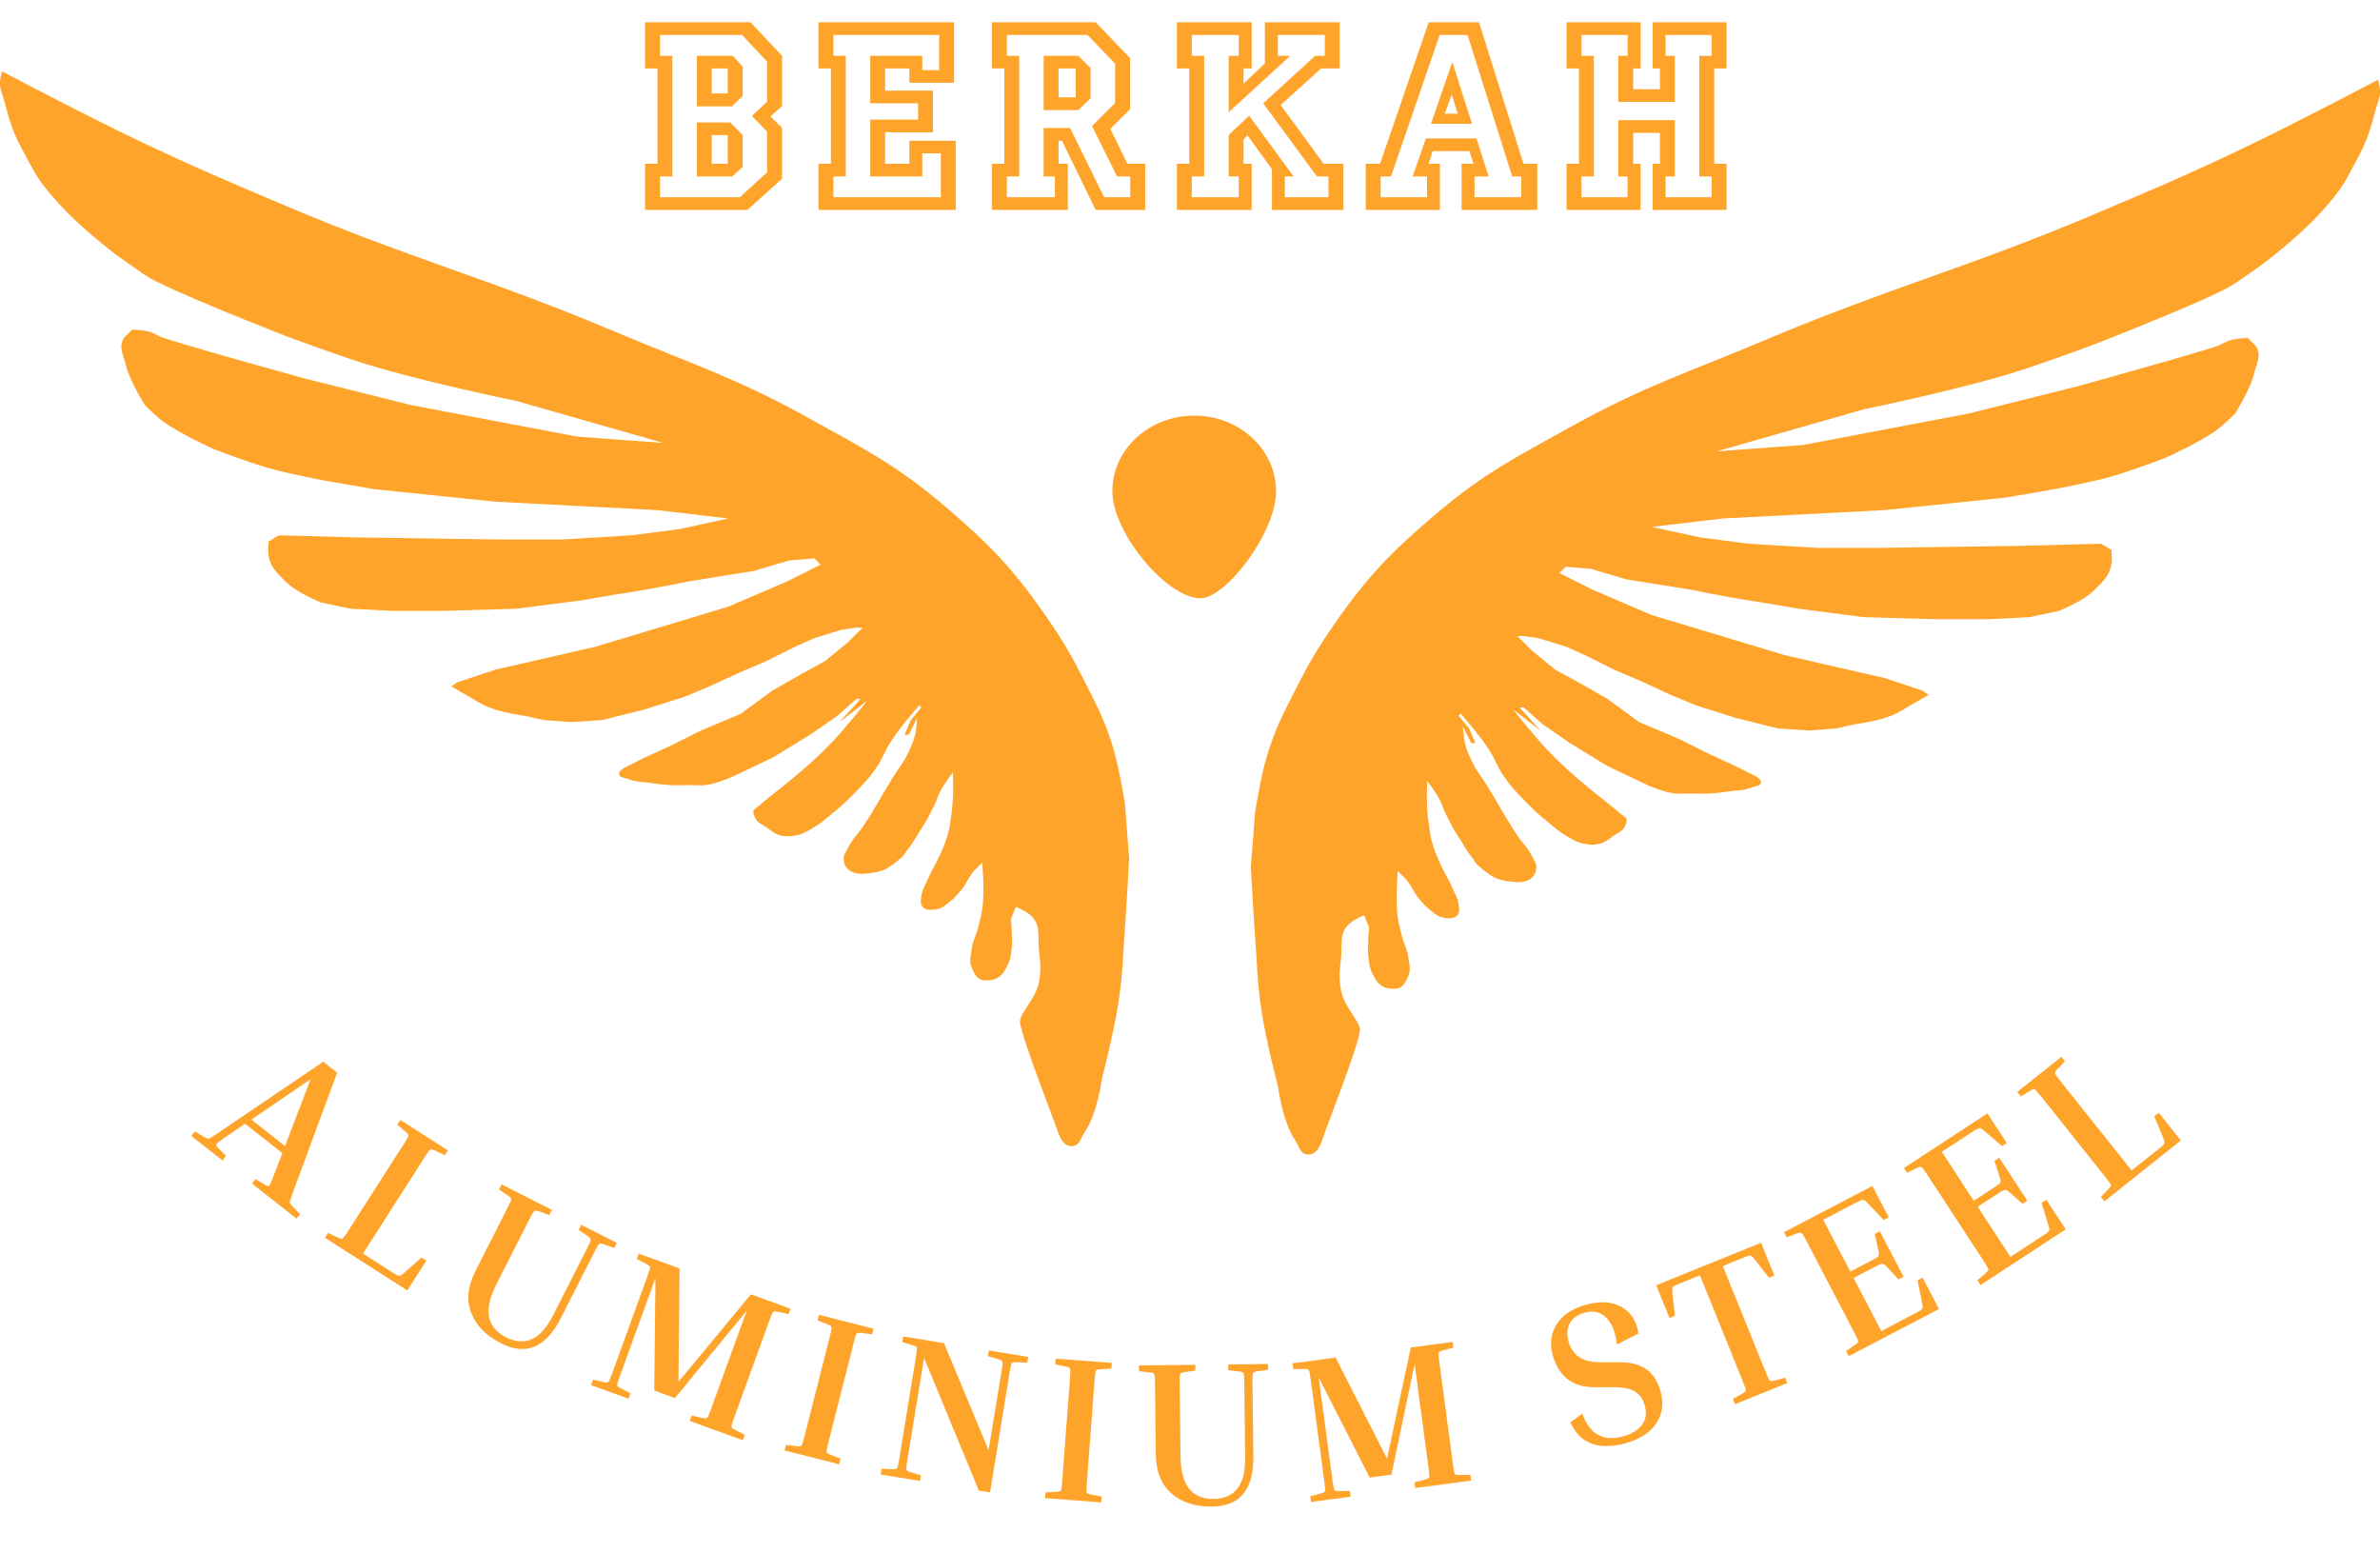 <svg width="567" height="370" viewBox="0 0 567 370" fill="none" xmlns="http://www.w3.org/2000/svg">
<path d="M192.5 99.5C175.303 89.958 164.623 86.639 146.5 79C116.258 66.252 98.219 61.8 68 49C54.235 43.169 46.499 39.921 33 33.5C20.146 27.386 0.5 17 0.5 17C0.5 17 0.05 18.506 -0 19.5C-0.09 21.298 0.545 22.258 1 24C2.266 28.842 3.093 31.612 5.5 36C7.585 39.801 8.292 41.614 11 45C15 50 19.58 54.242 25.5 59C28.88 61.716 31 63 34.5 65.5C39 68.714 68 80 68 80C68 80 79.195 84.201 86.5 86.5C100.504 90.908 123 95.5 123 95.5L158 105.5L137.5 104L98 96.5L72 90L59.5 86.5C59.5 86.5 43.5 82 39 80.5C37.589 80.03 36.934 79.395 35.5 79C33.982 78.582 31.5 78.5 31.5 78.5L29.5 80.5C28.204 82.692 29.387 84.529 30 87C30.506 89.041 31.094 90.102 32 92C32.866 93.814 34.5 96.5 34.5 96.5C34.5 96.5 37.191 99.202 39 100.5C43.181 103.5 51 107 51 107C51 107 58.831 110.035 64 111.5C69.196 112.972 77.5 114.5 77.5 114.5L89 116.5L118 119.5L156.5 121.5L173.5 123.5L162 126L150.5 127.5L134 128.5H119L84.5 128L66.5 127.5C65.482 128.009 64 129 64 129C64 129 63.742 131.158 64 132.5C64.53 135.266 66.023 136.494 68 138.5C70.703 141.243 76.5 143.5 76.5 143.5L83.5 145L93.5 145.5H105.5L123 145L138.5 143C138.5 143 145.831 141.714 150.5 141C155.8 140.189 164 138.5 164 138.5L179.5 136L188 133.5L194 133L195.5 134.5L187.5 138.5L173.5 144.5L142 154L129 157L118 159.5L109 162.5L107.5 163.5C107.5 163.5 109.627 164.73 111 165.5C113.133 166.697 114.235 167.576 116.5 168.5C119.657 169.788 125 170.5 125 170.5L129.5 171.5L136 172L143.5 171.5L153.5 169L163 166L169 163.5L175.5 160.5L182.5 157.5L189.5 154L194 152L200.5 150L204 149.5H205.5L202 153L196.5 157.5L191 160.5L184 164.5L176.5 170L167 174L160 177.5L153.5 180.5L149.5 182.5C149.5 182.5 147.151 183.452 147.5 184.5C147.776 185.328 148.69 185.174 149.5 185.5C151.525 186.316 152.839 186.192 155 186.5L155.238 186.534C156.843 186.763 157.816 186.902 159.5 187C161.449 187.113 162.547 187 164.5 187C165.867 187 166.64 187.138 168 187C170.642 186.732 174.5 185 174.5 185L184 180.5L193 175L199.5 170.5L204 166.5H205L200 172L206.5 167C206.5 167 201.558 173.311 198 177C194.245 180.892 191.858 182.876 187.778 186.269L187.5 186.5C185.577 188.099 184.433 188.914 182.5 190.5C181.321 191.467 179.5 193 179.5 193C179.4 193.799 179.616 194.293 180 195C180.597 196.099 181.472 196.288 182.5 197C183.794 197.897 184.471 198.624 186 199C187.327 199.326 188.153 199.236 189.5 199C191.394 198.668 192.341 197.972 194 197C195.685 196.013 196.483 195.23 198 194C200.254 192.172 201.475 191.08 203.5 189C205.82 186.618 207.163 185.272 209 182.5C210.351 180.461 210.707 179.077 212 177C214.352 173.22 219 168 219 168L219.5 168.5L217 171.5L215.5 175H216.5L218.5 171C218.5 171 218.371 173.47 218 175C217.606 176.621 217.192 177.482 216.5 179C215.263 181.712 214.057 182.959 212.5 185.5C209.752 189.983 208.428 192.634 205.5 197C204.172 198.979 203.038 199.855 202 202C201.542 202.946 201 203.448 201 204.5C201 205.552 201.261 206.252 202 207C202.613 207.621 203.144 207.828 204 208C205.164 208.235 205.835 208.121 207 208C208.602 207.834 210 207.5 211 207C212 206.5 213.328 205.476 214.5 204.5C215.672 203.524 215.623 203.067 216.5 202C217.394 200.912 218.5 199 218.5 199L221 195C221 195 221.826 193.236 222.5 192C223.211 190.694 223.312 189.819 224 188.5C224.976 186.627 227 184 227 184C227 184 227.165 187.967 227 190.5C226.885 192.264 226.752 193.25 226.5 195C226.33 196.176 226.297 196.85 226 198C225.422 200.24 224.961 201.296 224.054 203.375L224 203.5C222.985 205.827 222.019 207.087 221 209.5C220.351 211.037 219.689 211.842 219.5 213.5C219.5 213.5 219.197 214.78 219.5 215.5C220.125 216.984 221.928 216.849 223.5 216.5C224.611 216.253 225.087 215.68 226 215C227.284 214.044 227.893 213.319 228.894 212.126L229 212C230.358 210.383 230.611 209.091 232 207.5C232.726 206.668 234 205.5 234 205.5C234 205.5 234.66 212.255 234 216.5C233.723 218.279 233.45 219.257 233 221C232.49 222.974 231.774 223.98 231.5 226C231.264 227.741 230.808 228.885 231.5 230.5C232.152 232.023 232.846 233.407 234.5 233.5C235.55 233.559 236.582 233.512 237.5 233C238.832 232.257 239.301 231.355 240 230C240.738 228.569 240.784 227.596 241 226C241.261 224.065 241 222.953 241 221C241 220.024 240.649 219.411 241 218.5C241.396 217.469 242 216 242 216C242 216 244.804 217.099 246 218.5C247.939 220.772 247.199 223.028 247.5 226C247.815 229.108 248.092 230.932 247.5 234C246.722 238.031 242.75 241.5 243 243.5C243.5 247.5 251 266.5 252 269.5C252.611 271.334 253.573 273.148 255.5 273C257.295 272.862 257.475 270.98 258.5 269.5C261.419 265.287 262.5 257 262.5 257C262.5 257 265.418 245.812 266.5 238.5C267.503 231.715 267.502 227.841 268 221C268.468 214.562 269 204.5 269 204.5L268 191.5C268 191.5 266.671 182.836 265 177.5C263.092 171.407 261.381 168.197 258.5 162.5C255.22 156.015 253.15 152.465 249 146.5C241.107 135.158 235.522 129.456 225 120.5C213.493 110.705 205.713 106.832 192.5 99.5Z" fill="#FFA42B"/>
<path d="M374.5 101.5C391.697 91.958 402.377 88.639 420.5 81C450.742 68.252 468.781 63.8 499 51C512.765 45.169 520.501 41.921 534 35.5C546.854 29.386 566.5 19 566.5 19C566.5 19 566.95 20.506 567 21.5C567.09 23.298 566.455 24.258 566 26C564.734 30.842 563.907 33.612 561.5 38C559.415 41.801 558.708 43.614 556 47C552 52 547.42 56.242 541.5 61C538.12 63.716 536 65 532.5 67.5C528 70.714 499 82 499 82C499 82 487.804 86.201 480.5 88.5C466.496 92.908 444 97.5 444 97.5L409 107.5L429.5 106L469 98.5L495 92L507.5 88.5C507.5 88.5 523.5 84 528 82.5C529.411 82.03 530.066 81.395 531.5 81C533.018 80.582 535.5 80.5 535.5 80.5L537.5 82.5C538.796 84.692 537.613 86.529 537 89C536.493 91.041 535.906 92.102 535 94C534.134 95.814 532.5 98.5 532.5 98.5C532.5 98.5 529.809 101.202 528 102.5C523.819 105.5 516 109 516 109C516 109 508.169 112.035 503 113.5C497.804 114.972 489.5 116.5 489.5 116.5L478 118.5L449 121.5L410.5 123.5L393.5 125.5L405 128L416.5 129.5L433 130.5H448L482.5 130L500.5 129.5C501.518 130.009 503 131 503 131C503 131 503.257 133.158 503 134.5C502.47 137.266 500.976 138.494 499 140.5C496.297 143.243 490.5 145.5 490.5 145.5L483.5 147L473.5 147.5H461.5L444 147L428.5 145C428.5 145 421.168 143.714 416.5 143C411.2 142.189 403 140.5 403 140.5L387.5 138L379 135.5L373 135L371.5 136.5L379.5 140.5L393.5 146.5L425 156L438 159L449 161.5L458 164.5L459.5 165.5C459.5 165.5 457.373 166.73 456 167.5C453.866 168.697 452.765 169.576 450.5 170.5C447.343 171.788 442 172.5 442 172.5L437.5 173.5L431 174L423.5 173.5L413.5 171L404 168L398 165.5L391.5 162.5L384.5 159.5L377.5 156L373 154L366.5 152L363 151.5H361.5L365 155L370.5 159.5L376 162.5L383 166.5L390.5 172L400 176L407 179.5L413.5 182.5L417.5 184.5C417.5 184.5 419.849 185.452 419.5 186.5C419.224 187.328 418.31 187.174 417.5 187.5C415.475 188.316 414.161 188.192 412 188.5L411.761 188.534C410.157 188.763 409.183 188.902 407.5 189C405.551 189.113 404.453 189 402.5 189C401.133 189 400.36 189.138 399 189C396.358 188.732 392.5 187 392.5 187L383 182.5L374 177L367.5 172.5L363 168.5H362L367 174L360.5 169C360.5 169 365.441 175.311 369 179C372.755 182.892 375.141 184.876 379.222 188.269L379.5 188.5C381.423 190.099 382.567 190.914 384.5 192.5C385.679 193.467 387.5 195 387.5 195C387.6 195.799 387.384 196.293 387 197C386.403 198.099 385.528 198.288 384.5 199C383.206 199.897 382.529 200.624 381 201C379.673 201.326 378.846 201.236 377.5 201C375.606 200.668 374.659 199.972 373 199C371.315 198.013 370.516 197.23 369 196C366.745 194.172 365.525 193.08 363.5 191C361.18 188.618 359.837 187.272 358 184.5C356.648 182.461 356.293 181.077 355 179C352.647 175.22 348 170 348 170L347.5 170.5L350 173.5L351.5 177H350.5L348.5 173C348.5 173 348.629 175.47 349 177C349.393 178.621 349.808 179.482 350.5 181C351.737 183.712 352.942 184.959 354.5 187.5C357.248 191.983 358.571 194.634 361.5 199C362.828 200.979 363.961 201.855 365 204C365.458 204.946 366 205.448 366 206.5C366 207.552 365.739 208.252 365 209C364.386 209.621 363.856 209.828 363 210C361.836 210.235 361.165 210.121 360 210C358.398 209.834 357 209.5 356 209C355 208.5 353.671 207.476 352.5 206.5C351.328 205.524 351.376 205.067 350.5 204C349.606 202.912 348.5 201 348.5 201L346 197C346 197 345.174 195.236 344.5 194C343.788 192.694 343.687 191.819 343 190.5C342.024 188.627 340 186 340 186C340 186 339.834 189.967 340 192.5C340.115 194.264 340.248 195.25 340.5 197C340.67 198.176 340.703 198.85 341 200C341.578 202.24 342.038 203.296 342.945 205.375L343 205.5C344.015 207.827 344.981 209.087 346 211.5C346.649 213.037 347.311 213.842 347.5 215.5C347.5 215.5 347.803 216.78 347.5 217.5C346.875 218.984 345.072 218.849 343.5 218.5C342.388 218.253 341.913 217.68 341 217C339.716 216.044 339.107 215.319 338.106 214.126L338 214C336.641 212.383 336.389 211.091 335 209.5C334.274 208.668 333 207.5 333 207.5C333 207.5 332.34 214.255 333 218.5C333.277 220.279 333.55 221.257 334 223C334.51 224.974 335.226 225.98 335.5 228C335.736 229.741 336.192 230.885 335.5 232.5C334.847 234.023 334.154 235.407 332.5 235.5C331.45 235.559 330.418 235.512 329.5 235C328.168 234.257 327.699 233.355 327 232C326.262 230.569 326.216 229.596 326 228C325.738 226.065 326 224.953 326 223C326 222.024 326.35 221.411 326 220.5C325.603 219.469 325 218 325 218C325 218 322.196 219.099 321 220.5C319.06 222.772 319.801 225.028 319.5 228C319.185 231.108 318.908 232.932 319.5 236C320.278 240.031 324.25 243.5 324 245.5C323.5 249.5 316 268.5 315 271.5C314.389 273.334 313.427 275.148 311.5 275C309.705 274.862 309.525 272.98 308.5 271.5C305.581 267.287 304.5 259 304.5 259C304.5 259 301.581 247.812 300.5 240.5C299.496 233.715 299.498 229.841 299 223C298.531 216.562 298 206.5 298 206.5L299 193.5C299 193.5 300.329 184.836 302 179.5C303.908 173.407 305.619 170.197 308.5 164.5C311.78 158.015 313.849 154.465 318 148.5C325.893 137.158 331.477 131.456 342 122.5C353.507 112.705 361.287 108.832 374.5 101.5Z" fill="#FFA42B"/>
<path d="M53.848 275.331L53.001 276.41L45.563 270.569L46.41 269.49L48.742 270.884C49.065 271.055 49.31 271.165 49.479 271.214C49.668 271.238 49.915 271.162 50.22 270.986C50.524 270.81 50.988 270.51 51.612 270.086L77.01 252.898L80.324 255.501L69.686 284.28C69.422 284.986 69.24 285.508 69.141 285.846C69.042 286.183 69.027 286.441 69.094 286.619C69.208 286.791 69.374 287.004 69.59 287.257L71.498 289.192L70.65 290.271L60.014 281.918L60.862 280.839L63.193 282.233C63.644 282.505 63.943 282.574 64.09 282.44C64.283 282.3 64.581 281.683 64.984 280.587L67.272 274.659L58.37 267.668L53.115 271.266C52.172 271.938 51.643 272.374 51.527 272.574C51.432 272.748 51.569 273.022 51.94 273.396L53.848 275.331ZM59.892 266.682L67.908 272.977L73.986 257.066L59.892 266.682Z" fill="#FFA42B"/>
<path d="M100.418 299.539L101.574 300.279L97.031 307.378L77.426 294.833L78.166 293.678L80.621 294.841C81.096 295.068 81.428 295.125 81.616 295.013C81.822 294.873 82.224 294.335 82.823 293.4L96.345 272.268C96.943 271.332 97.254 270.755 97.277 270.538C97.318 270.292 97.136 270.001 96.731 269.664L94.646 267.923L95.385 266.767L106.694 274.004L105.955 275.159L103.5 273.996C103.024 273.769 102.684 273.725 102.478 273.865C102.29 273.978 101.896 274.501 101.298 275.437L86.481 298.591L93.25 302.923C93.911 303.345 94.387 303.631 94.68 303.779C94.99 303.9 95.231 303.919 95.401 303.834C95.617 303.739 95.872 303.553 96.166 303.276L100.418 299.539Z" fill="#FFA42B"/>
<path d="M137.852 292.969L138.474 291.746L146.949 296.05L146.328 297.274L143.77 296.359C143.274 296.181 142.931 296.171 142.74 296.331C142.564 296.461 142.224 297.021 141.721 298.012L133.623 313.958C131.848 317.453 129.766 319.712 127.378 320.734C125.035 321.742 122.348 321.477 119.319 319.938C115.795 318.148 113.443 315.745 112.264 312.728C111.085 309.711 111.413 306.397 113.247 302.785L121.013 287.494C121.516 286.504 121.768 285.899 121.769 285.68C121.786 285.432 121.576 285.16 121.139 284.865L118.892 283.339L119.513 282.116L131.483 288.196L130.862 289.419L128.304 288.504C127.808 288.326 127.465 288.316 127.274 288.476C127.098 288.606 126.759 289.167 126.256 290.157L118.334 305.754C116.678 309.016 116.077 311.678 116.531 313.741C116.986 315.804 118.32 317.397 120.533 318.521C122.689 319.616 124.711 319.782 126.6 319.02C128.504 318.228 130.248 316.274 131.831 313.158L139.974 297.124C140.477 296.134 140.729 295.529 140.73 295.31C140.746 295.062 140.536 294.79 140.1 294.495L137.852 292.969Z" fill="#FFA42B"/>
<path d="M177.431 341.759L176.963 343.048L164.343 338.467L164.811 337.177L167.461 337.774C167.975 337.891 168.311 337.874 168.47 337.723C168.64 337.542 168.915 336.929 169.294 335.885L177.889 312.211L160.798 333.009L155.87 331.22L156.145 304.473L147.6 328.009C147.221 329.053 147.039 329.7 147.053 329.948C147.078 330.166 147.325 330.394 147.794 330.634L150.21 331.876L149.742 333.166L140.807 329.922L141.275 328.632L143.925 329.229C144.439 329.346 144.775 329.33 144.934 329.179C145.104 328.997 145.379 328.384 145.758 327.34L154.319 303.758C154.698 302.715 154.875 302.084 154.85 301.866C154.836 301.618 154.594 301.374 154.125 301.134L151.709 299.892L152.177 298.602L161.896 302.13L161.629 329.141L178.891 308.3L188.333 311.728L187.865 313.018L185.215 312.421C184.701 312.304 184.359 312.336 184.189 312.518C184.03 312.668 183.761 313.266 183.382 314.31L174.821 337.892C174.442 338.936 174.259 339.582 174.273 339.83C174.299 340.048 174.546 340.277 175.015 340.516L177.431 341.759Z" fill="#FFA42B"/>
<path d="M194.777 314.513L195.116 313.184L208.128 316.492L207.79 317.821L205.093 317.49C204.57 317.424 204.233 317.49 204.082 317.688C203.939 317.854 203.73 318.475 203.457 319.551L197.275 343.866C197.002 344.942 196.884 345.603 196.923 345.849C196.97 346.063 197.238 346.266 197.729 346.458L200.256 347.455L199.918 348.784L186.906 345.476L187.244 344.147L189.94 344.478C190.463 344.544 190.796 344.494 190.939 344.328C191.091 344.13 191.303 343.493 191.577 342.417L197.758 318.102C198.032 317.026 198.145 316.381 198.099 316.167C198.06 315.921 197.795 315.702 197.305 315.51L194.777 314.513Z" fill="#FFA42B"/>
<path d="M235.362 323.026L235.584 321.672L244.965 323.207L244.743 324.561L242.028 324.464C241.502 324.444 241.172 324.539 241.038 324.749C240.91 324.927 240.756 325.564 240.577 326.66L235.859 355.48L233.2 355.045L220.146 323.465L216.118 348.078C215.938 349.174 215.879 349.843 215.938 350.085C216.003 350.294 216.289 350.473 216.794 350.622L219.398 351.396L219.176 352.75L209.795 351.214L210.017 349.86L212.732 349.957C213.258 349.977 213.586 349.898 213.714 349.721C213.848 349.511 214.004 348.858 214.184 347.762L218.236 323.003C218.415 321.907 218.473 321.254 218.407 321.045C218.348 320.804 218.065 320.608 217.56 320.46L214.956 319.686L215.177 318.332L224.897 319.923L235.516 345.444L238.642 326.343C238.822 325.247 238.879 324.594 238.814 324.385C238.754 324.144 238.472 323.948 237.966 323.8L235.362 323.026Z" fill="#FFA42B"/>
<path d="M251.378 324.987L251.482 323.619L264.869 324.632L264.766 326L262.053 326.139C261.527 326.165 261.206 326.288 261.091 326.508C260.979 326.696 260.88 327.344 260.797 328.452L258.904 353.468C258.82 354.576 258.818 355.247 258.899 355.483C258.982 355.685 259.281 355.839 259.797 355.944L262.459 356.489L262.355 357.857L248.968 356.844L249.071 355.476L251.784 355.337C252.31 355.312 252.63 355.205 252.742 355.017C252.857 354.796 252.957 354.132 253.04 353.025L254.933 328.008C255.017 326.901 255.018 326.245 254.935 326.043C254.854 325.807 254.556 325.637 254.04 325.533L251.378 324.987Z" fill="#FFA42B"/>
<path d="M292.627 326.371L292.611 324.999L302.117 324.893L302.132 326.265L299.441 326.638C298.919 326.709 298.611 326.859 298.515 327.089C298.419 327.286 298.378 327.94 298.39 329.051L298.59 346.935C298.634 350.854 297.834 353.82 296.191 355.831C294.579 357.809 292.075 358.817 288.678 358.855C284.726 358.899 281.529 357.857 279.087 355.728C276.646 353.6 275.403 350.51 275.357 346.459L275.166 329.311C275.153 328.2 275.097 327.547 274.997 327.352C274.896 327.125 274.584 326.981 274.061 326.922L271.362 326.609L271.347 325.237L284.772 325.087L284.787 326.459L282.096 326.832C281.574 326.903 281.266 327.054 281.17 327.283C281.074 327.48 281.033 328.134 281.045 329.245L281.241 346.737C281.282 350.395 281.981 353.033 283.339 354.652C284.696 356.27 286.616 357.065 289.099 357.037C291.516 357.01 293.386 356.222 294.708 354.672C296.029 353.089 296.671 350.55 296.631 347.054L296.43 329.073C296.418 327.962 296.362 327.309 296.261 327.114C296.161 326.887 295.849 326.743 295.325 326.684L292.627 326.371Z" fill="#FFA42B"/>
<path d="M350.291 351.306L350.473 352.666L337.165 354.444L336.983 353.084L339.609 352.387C340.118 352.253 340.409 352.083 340.48 351.876C340.547 351.636 340.507 350.966 340.36 349.865L337.023 324.901L331.497 351.247L326.301 351.942L314.167 328.104L317.484 352.922C317.631 354.023 317.768 354.68 317.896 354.894C318.019 355.075 318.344 355.164 318.87 355.159L321.587 355.142L321.769 356.502L312.347 357.761L312.165 356.402L314.791 355.705C315.3 355.571 315.59 355.4 315.662 355.193C315.728 354.953 315.688 354.283 315.541 353.182L312.218 328.315C312.07 327.214 311.935 326.573 311.812 326.392C311.685 326.178 311.358 326.073 310.831 326.078L308.114 326.095L307.933 324.735L318.18 323.365L330.444 347.433L336.102 320.97L346.059 319.639L346.24 320.999L343.615 321.696C343.105 321.83 342.817 322.017 342.75 322.257C342.679 322.464 342.717 323.118 342.864 324.219L346.188 349.086C346.335 350.187 346.472 350.844 346.6 351.058C346.723 351.239 347.048 351.327 347.574 351.323L350.291 351.306Z" fill="#FFA42B"/>
<path d="M386.928 342.077C388.805 341.515 390.223 340.613 391.181 339.371C392.161 338.089 392.365 336.493 391.794 334.584C391.372 333.176 390.598 332.129 389.472 331.443C388.378 330.748 386.673 330.406 384.357 330.417L379.598 330.41C377.211 330.409 375.184 329.788 373.517 328.548C371.872 327.268 370.688 325.422 369.967 323.013C369.489 321.417 369.404 319.823 369.711 318.23C370.05 316.628 370.844 315.18 372.093 313.885C373.374 312.581 375.172 311.583 377.488 310.889C380.022 310.13 382.213 309.986 384.058 310.456C385.895 310.895 387.346 311.757 388.412 313.04C389.479 314.324 390.108 315.857 390.301 317.641L385.198 320.243C384.828 317.182 383.939 315.01 382.531 313.727C381.155 312.434 379.435 312.097 377.369 312.715C375.773 313.193 374.631 314.046 373.942 315.276C373.284 316.496 373.217 317.982 373.742 319.734C374.173 321.174 374.959 322.319 376.101 323.171C377.274 324.013 378.904 324.446 380.991 324.469L385.75 324.476C388.334 324.453 390.432 324.967 392.043 326.019C393.644 327.04 394.815 328.787 395.555 331.259C396.08 333.011 396.146 334.714 395.754 336.365C395.384 337.977 394.507 339.433 393.123 340.733C391.762 341.994 389.876 342.984 387.466 343.706C385.714 344.231 383.98 344.477 382.266 344.445C380.542 344.381 378.97 343.914 377.55 343.043C376.161 342.163 375.021 340.749 374.131 338.799L376.938 336.731C377.694 338.687 378.601 340.12 379.658 341.031C380.737 341.902 381.89 342.392 383.116 342.502C384.374 342.603 385.644 342.461 386.928 342.077Z" fill="#FFA42B"/>
<path d="M394.572 306.129L419.553 296.017L422.716 303.83L421.444 304.344L417.95 299.891C417.7 299.534 417.483 299.305 417.301 299.202C417.136 299.057 416.897 299.031 416.582 299.123C416.267 299.216 415.746 299.409 415.019 299.703L410.432 301.56L420.745 327.041C421.162 328.07 421.459 328.672 421.636 328.848C421.8 328.993 422.137 328.997 422.646 328.862L425.272 328.168L425.787 329.44L413.342 334.478L412.827 333.206L415.197 331.877C415.657 331.62 415.895 331.383 415.913 331.164C415.918 330.915 415.712 330.276 415.295 329.247L404.981 303.766L400.394 305.623C399.697 305.905 399.189 306.128 398.868 306.293C398.577 306.446 398.423 306.632 398.406 306.85C398.376 307.039 398.381 307.354 398.419 307.797L399.006 313.427L397.735 313.941L394.572 306.129Z" fill="#FFA42B"/>
<path d="M456.818 304.963L458.034 304.328L461.934 311.8L440.433 323.024L439.798 321.808L442.028 320.257C442.461 319.957 442.676 319.697 442.672 319.478C442.653 319.23 442.387 318.614 441.873 317.629L430.263 295.389C429.749 294.405 429.403 293.848 429.225 293.72C429.033 293.563 428.689 293.576 428.196 293.76L425.648 294.703L425.013 293.487L446.08 282.489L449.98 289.96L448.764 290.595L444.857 286.499C444.589 286.197 444.359 286.004 444.168 285.919C443.99 285.791 443.749 285.788 443.444 285.91C443.124 286.003 442.617 286.231 441.922 286.594L434.364 290.54L440.804 302.876L445.756 300.291C446.451 299.928 446.935 299.657 447.21 299.477C447.469 299.268 447.605 299.068 447.616 298.878C447.641 298.644 447.606 298.33 447.512 297.937L446.631 293.92L447.847 293.285L453.493 304.101L452.277 304.736L449.485 301.716C449.216 301.414 448.986 301.221 448.795 301.137C448.617 301.008 448.376 301.005 448.072 301.127C447.752 301.22 447.244 301.449 446.549 301.811L441.597 304.396L448.196 317.037L456.189 312.864C456.884 312.502 457.368 312.23 457.643 312.05C457.902 311.841 458.038 311.641 458.049 311.451C458.074 311.217 458.039 310.903 457.945 310.51L456.818 304.963Z" fill="#FFA42B"/>
<path d="M486.363 286.517L487.511 285.766L492.123 292.82L471.821 306.093L471.071 304.944L473.139 303.182C473.54 302.842 473.729 302.563 473.703 302.345C473.66 302.1 473.335 301.512 472.727 300.583L458.999 279.584C458.391 278.655 457.993 278.135 457.803 278.024C457.596 277.886 457.256 277.933 456.783 278.164L454.339 279.352L453.589 278.204L473.48 265.199L478.092 272.254L476.943 273.004L472.655 269.31C472.358 269.036 472.11 268.866 471.912 268.8C471.722 268.69 471.482 268.711 471.191 268.862C470.882 268.986 470.399 269.263 469.743 269.692L462.607 274.357L470.221 286.005L474.897 282.948C475.553 282.519 476.009 282.201 476.265 281.995C476.502 281.762 476.617 281.55 476.61 281.36C476.612 281.124 476.547 280.816 476.414 280.434L475.145 276.522L476.293 275.771L482.97 285.983L481.821 286.734L478.747 284.002C478.451 283.727 478.203 283.558 478.004 283.492C477.815 283.382 477.575 283.402 477.283 283.554C476.974 283.678 476.492 283.954 475.835 284.383L471.16 287.44L478.962 299.375L486.509 294.441C487.165 294.012 487.621 293.695 487.876 293.489C488.114 293.255 488.229 293.043 488.222 292.853C488.224 292.617 488.159 292.309 488.026 291.927L486.363 286.517Z" fill="#FFA42B"/>
<path d="M513.23 265.912L514.303 265.057L519.555 271.649L501.351 286.152L500.496 285.079L502.39 283.131C502.758 282.754 502.919 282.459 502.874 282.244C502.808 282.004 502.429 281.45 501.737 280.581L486.104 260.959C485.412 260.091 484.967 259.61 484.768 259.518C484.549 259.4 484.214 259.479 483.765 259.753L481.443 261.164L480.588 260.091L491.089 251.725L491.944 252.798L490.05 254.746C489.682 255.123 489.531 255.431 489.597 255.671C489.642 255.885 490.011 256.427 490.703 257.296L507.832 278.795L514.117 273.788C514.73 273.299 515.154 272.941 515.39 272.712C515.604 272.457 515.699 272.235 515.674 272.046C515.654 271.812 515.56 271.51 515.393 271.143L513.23 265.912Z" fill="#FFA42B"/>
<path d="M304 117C304 126.941 292 142.5 286 142.5C278 142.5 265 126.941 265 117C265 107.059 273.73 99 284.5 99C295.27 99 304 107.059 304 117Z" fill="#FFA42B"/>
<path d="M153.68 16.299V5.311H178.805L186.309 13.284V25.277L183.562 27.756L186.309 30.436V42.563L178.068 50H153.68V39.012H156.628V16.299H153.68ZM157.231 42.027V46.985H176.259L182.758 41.022V31.374L179.14 27.622L182.758 24.205V14.691L176.795 8.326H157.231V13.284H160.179V42.027H157.231ZM166.008 42.027V29.163H173.981L176.929 32.178V39.749L174.45 42.027H166.008ZM166.008 25.344V13.284H174.584L176.929 15.897V22.865L174.383 25.344H166.008ZM169.559 22.262H173.378V16.299H169.559V22.262ZM169.559 39.012H173.378V32.178H169.559V39.012ZM216.636 19.716V16.299H210.874V21.592H222.264V31.508H210.874V39.012H216.636V33.518H227.691V50H194.995V39.012H197.943V16.299H194.995V5.311H227.289V19.716H216.636ZM198.546 42.027V46.985H224.14V36.533H219.718V42.027H207.323V28.493H218.713V24.607H207.323V13.284H219.718V16.701H223.738V8.326H198.546V13.284H201.494V42.027H198.546ZM254.4 39.012V50H236.31V39.012H239.258V16.299H236.31V5.311H261.033L269.207 13.82V26.014L264.517 30.704L268.604 39.012H272.825V50H261.033L252.993 33.518H252.189V39.012H254.4ZM239.861 42.027V46.985H251.318V42.027H248.638V30.503H254.936L263.043 46.985H269.274V42.027H266.125L260.162 30.034L265.656 24.54V15.16L259.09 8.326H239.861V13.284H242.809V42.027H239.861ZM248.638 26.215V13.284H256.879L259.827 16.232V23.401L256.879 26.215H248.638ZM252.189 23.2H256.276V16.299H252.189V23.2ZM298.195 39.012V50H280.373V39.012H283.321V16.299H280.373V5.311H298.195V16.299H296.252V19.917L301.344 15.093V5.311H319.166V16.299H314.744L305.096 25.009L315.347 39.012H320.037V50H303.019V40.285L297.19 32.245L296.252 33.25V39.012H298.195ZM283.924 42.027V46.985H295.113V42.027H292.701V32.178L297.592 27.555L308.178 42.027H306.101V46.985H316.486V42.027H313.739L300.942 24.607L313.337 13.284H315.615V8.326H304.426V13.284H307.374L292.701 26.751V13.284H295.113V8.326H283.924V13.284H286.872V42.027H283.924ZM325.359 50V39.012H328.776L340.367 5.311H352.36L362.946 39.012H366.229V50H348.206V39.012H351.02L350.082 35.997H341.305L340.367 39.012H343.047V50H325.359ZM328.91 46.985H339.965V42.027H336.548L339.697 32.982H351.757L354.638 42.027H351.288V46.985H362.41V42.027H360.266L349.613 8.326H342.98L331.389 42.027H328.91V46.985ZM340.903 29.498L345.995 14.758L350.685 29.498H340.903ZM344.186 27.086H347.268L345.861 22.53L344.186 27.086ZM390.831 39.012V50H373.21V39.012H376.158V16.299H373.21V5.311H390.831V16.299H389.089V21.257H395.454V16.299H393.712V5.311H411.333V16.299H408.385V39.012H411.333V50H393.712V39.012H395.454V31.642H389.089V39.012H390.831ZM376.761 42.027V46.985H387.749V42.027H385.538V28.627H399.005V42.027H396.794V46.985H407.782V42.027H404.834V13.284H407.782V8.326H396.794V13.284H399.005V24.272H385.538V13.284H387.749V8.326H376.761V13.284H379.709V42.027H376.761Z" fill="#FFA42B"/>
</svg>
